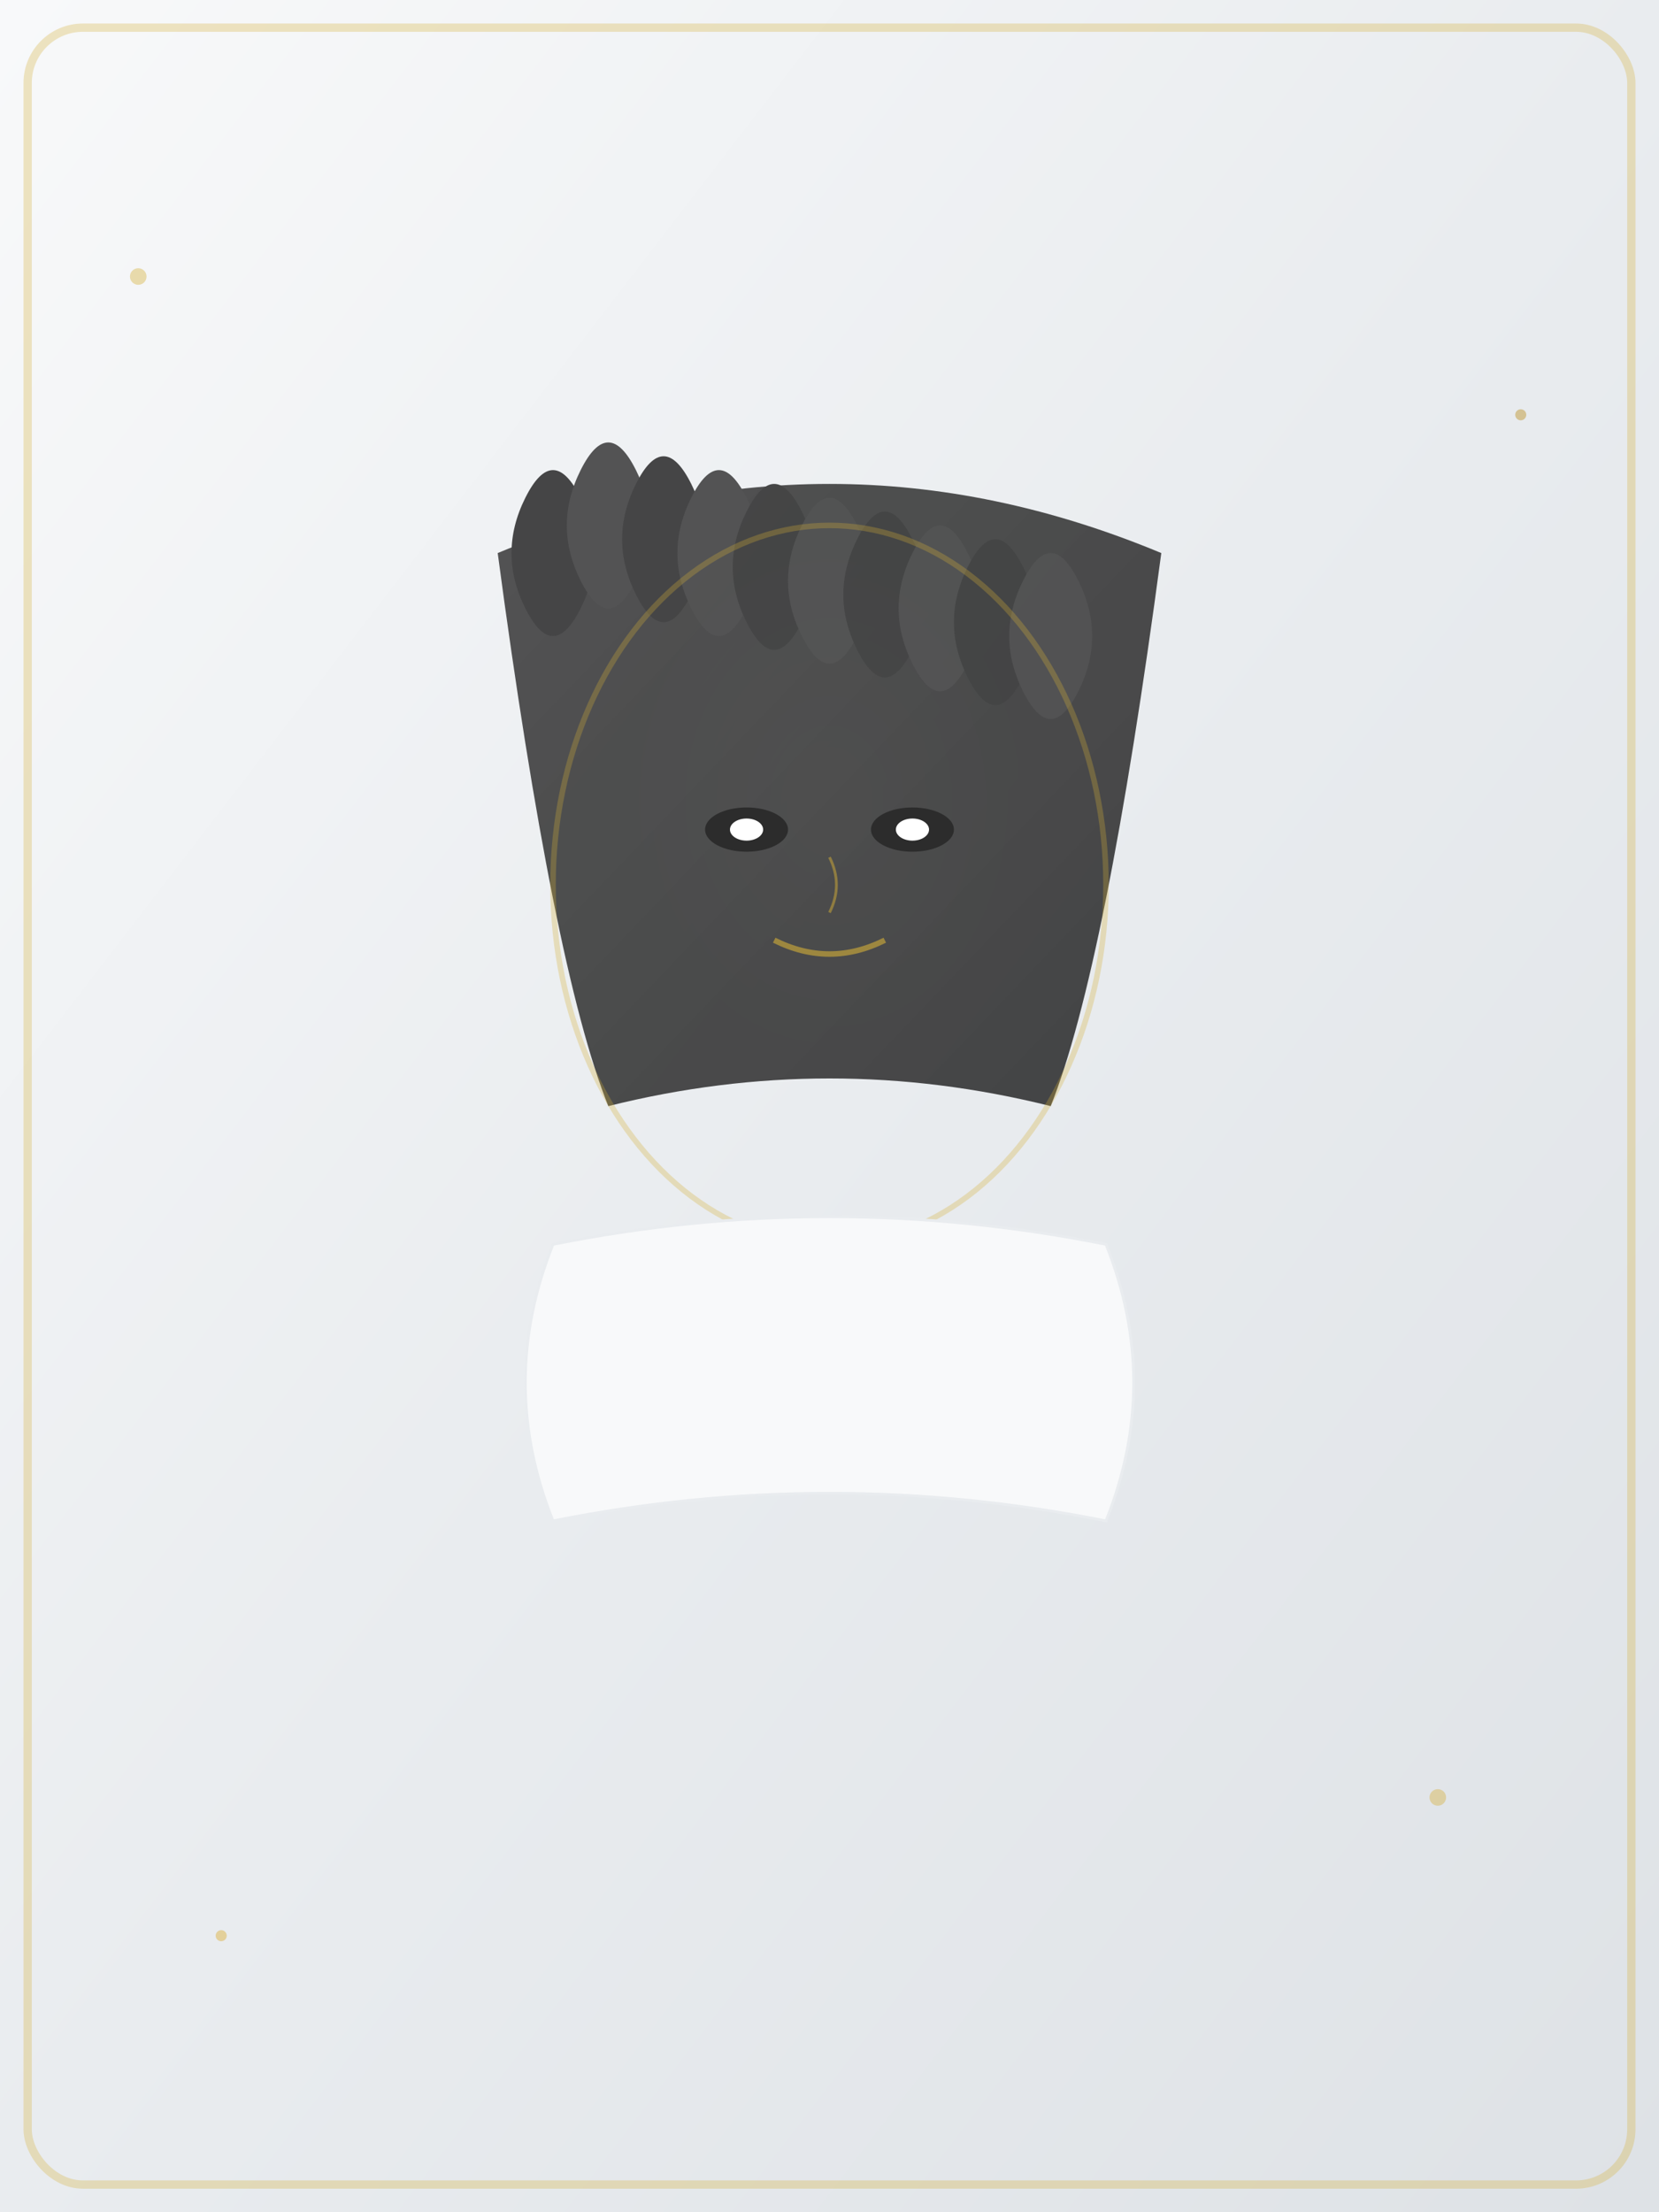 <svg width="600" height="800" xmlns="http://www.w3.org/2000/svg">
  <rect width="100%" height="100%" fill="#808080" stroke="none"/>
  <defs>
    <linearGradient id="portraitGradient" x1="0%" y1="0%" x2="100%" y2="100%">
      <stop offset="0%" style="stop-color:#f8f9fa;stop-opacity:1" />
      <stop offset="50%" style="stop-color:#e9ecef;stop-opacity:1" />
      <stop offset="100%" style="stop-color:#dee2e6;stop-opacity:1" />
    </linearGradient>
    <radialGradient id="faceHighlight" cx="50%" cy="40%" r="30%">
      <stop offset="0%" style="stop-color:#ffffff;stop-opacity:0.8" />
      <stop offset="100%" style="stop-color:#ffffff;stop-opacity:0" />
    </radialGradient>
    <linearGradient id="hairGradient" x1="0%" y1="0%" x2="100%" y2="100%">
      <stop offset="0%" style="stop-color:#2c2c2c;stop-opacity:1" />
      <stop offset="100%" style="stop-color:#1a1a1a;stop-opacity:1" />
    </linearGradient>
  </defs>
  
  <!-- Background -->
  <rect width="100%" height="100%" fill="url(#portraitGradient)"/>
  
  <!-- Face highlight -->
  <ellipse cx="300" cy="320" rx="120" ry="150" fill="url(#faceHighlight)"/>
  
  <!-- Hair/dreads -->
  <g opacity="0.8">
    <!-- Main hair shape -->
    <path d="M180,200 Q300,150 420,200 Q400,350 380,400 Q300,380 220,400 Q200,350 180,200 Z" fill="url(#hairGradient)"/>
    
    <!-- Individual dreads -->
    <path d="M190,180 Q200,160 210,180 Q220,200 210,220 Q200,240 190,220 Q180,200 190,180 Z" fill="#1a1a1a"/>
    <path d="M210,170 Q220,150 230,170 Q240,190 230,210 Q220,230 210,210 Q200,190 210,170 Z" fill="#2c2c2c"/>
    <path d="M230,175 Q240,155 250,175 Q260,195 250,215 Q240,235 230,215 Q220,195 230,175 Z" fill="#1a1a1a"/>
    <path d="M250,180 Q260,160 270,180 Q280,200 270,220 Q260,240 250,220 Q240,200 250,180 Z" fill="#2c2c2c"/>
    <path d="M270,185 Q280,165 290,185 Q300,205 290,225 Q280,245 270,225 Q260,205 270,185 Z" fill="#1a1a1a"/>
    <path d="M290,190 Q300,170 310,190 Q320,210 310,230 Q300,250 290,230 Q280,210 290,190 Z" fill="#2c2c2c"/>
    <path d="M310,195 Q320,175 330,195 Q340,215 330,235 Q320,255 310,235 Q300,215 310,195 Z" fill="#1a1a1a"/>
    <path d="M330,200 Q340,180 350,200 Q360,220 350,240 Q340,260 330,240 Q320,220 330,200 Z" fill="#2c2c2c"/>
    <path d="M350,205 Q360,185 370,205 Q380,225 370,245 Q360,265 350,245 Q340,225 350,205 Z" fill="#1a1a1a"/>
    <path d="M370,210 Q380,190 390,210 Q400,230 390,250 Q380,270 370,250 Q360,230 370,210 Z" fill="#2c2c2c"/>
  </g>
  
  <!-- Face outline -->
  <ellipse cx="300" cy="320" rx="100" ry="130" fill="none" stroke="#d4af37" stroke-width="2" opacity="0.3"/>
  
  <!-- Eyes -->
  <ellipse cx="270" cy="300" rx="15" ry="8" fill="#2c2c2c"/>
  <ellipse cx="330" cy="300" rx="15" ry="8" fill="#2c2c2c"/>
  <ellipse cx="270" cy="300" rx="6" ry="4" fill="#ffffff"/>
  <ellipse cx="330" cy="300" rx="6" ry="4" fill="#ffffff"/>
  
  <!-- Nose -->
  <path d="M300,310 Q305,320 300,330" stroke="#d4af37" stroke-width="1" fill="none" opacity="0.5"/>
  
  <!-- Smile -->
  <path d="M280,340 Q300,350 320,340" stroke="#d4af37" stroke-width="2" fill="none" opacity="0.6"/>
  
  <!-- Shoulders -->
  <path d="M200,450 Q300,430 400,450 Q420,500 400,550 Q300,530 200,550 Q180,500 200,450 Z" fill="#f8f9fa" stroke="#e9ecef" stroke-width="1"/>
  
  <!-- Elegant border -->
  <rect x="10" y="10" width="580" height="780" rx="20" fill="none" stroke="#d4af37" stroke-width="3" opacity="0.3"/>
  
  <!-- Decorative elements -->
  <circle cx="50" cy="100" r="3" fill="#d4af37" opacity="0.4"/>
  <circle cx="550" cy="150" r="2" fill="#b8860b" opacity="0.4"/>
  <circle cx="80" cy="700" r="2" fill="#daa520" opacity="0.4"/>
  <circle cx="520" cy="650" r="3" fill="#d4af37" opacity="0.4"/>
</svg>
